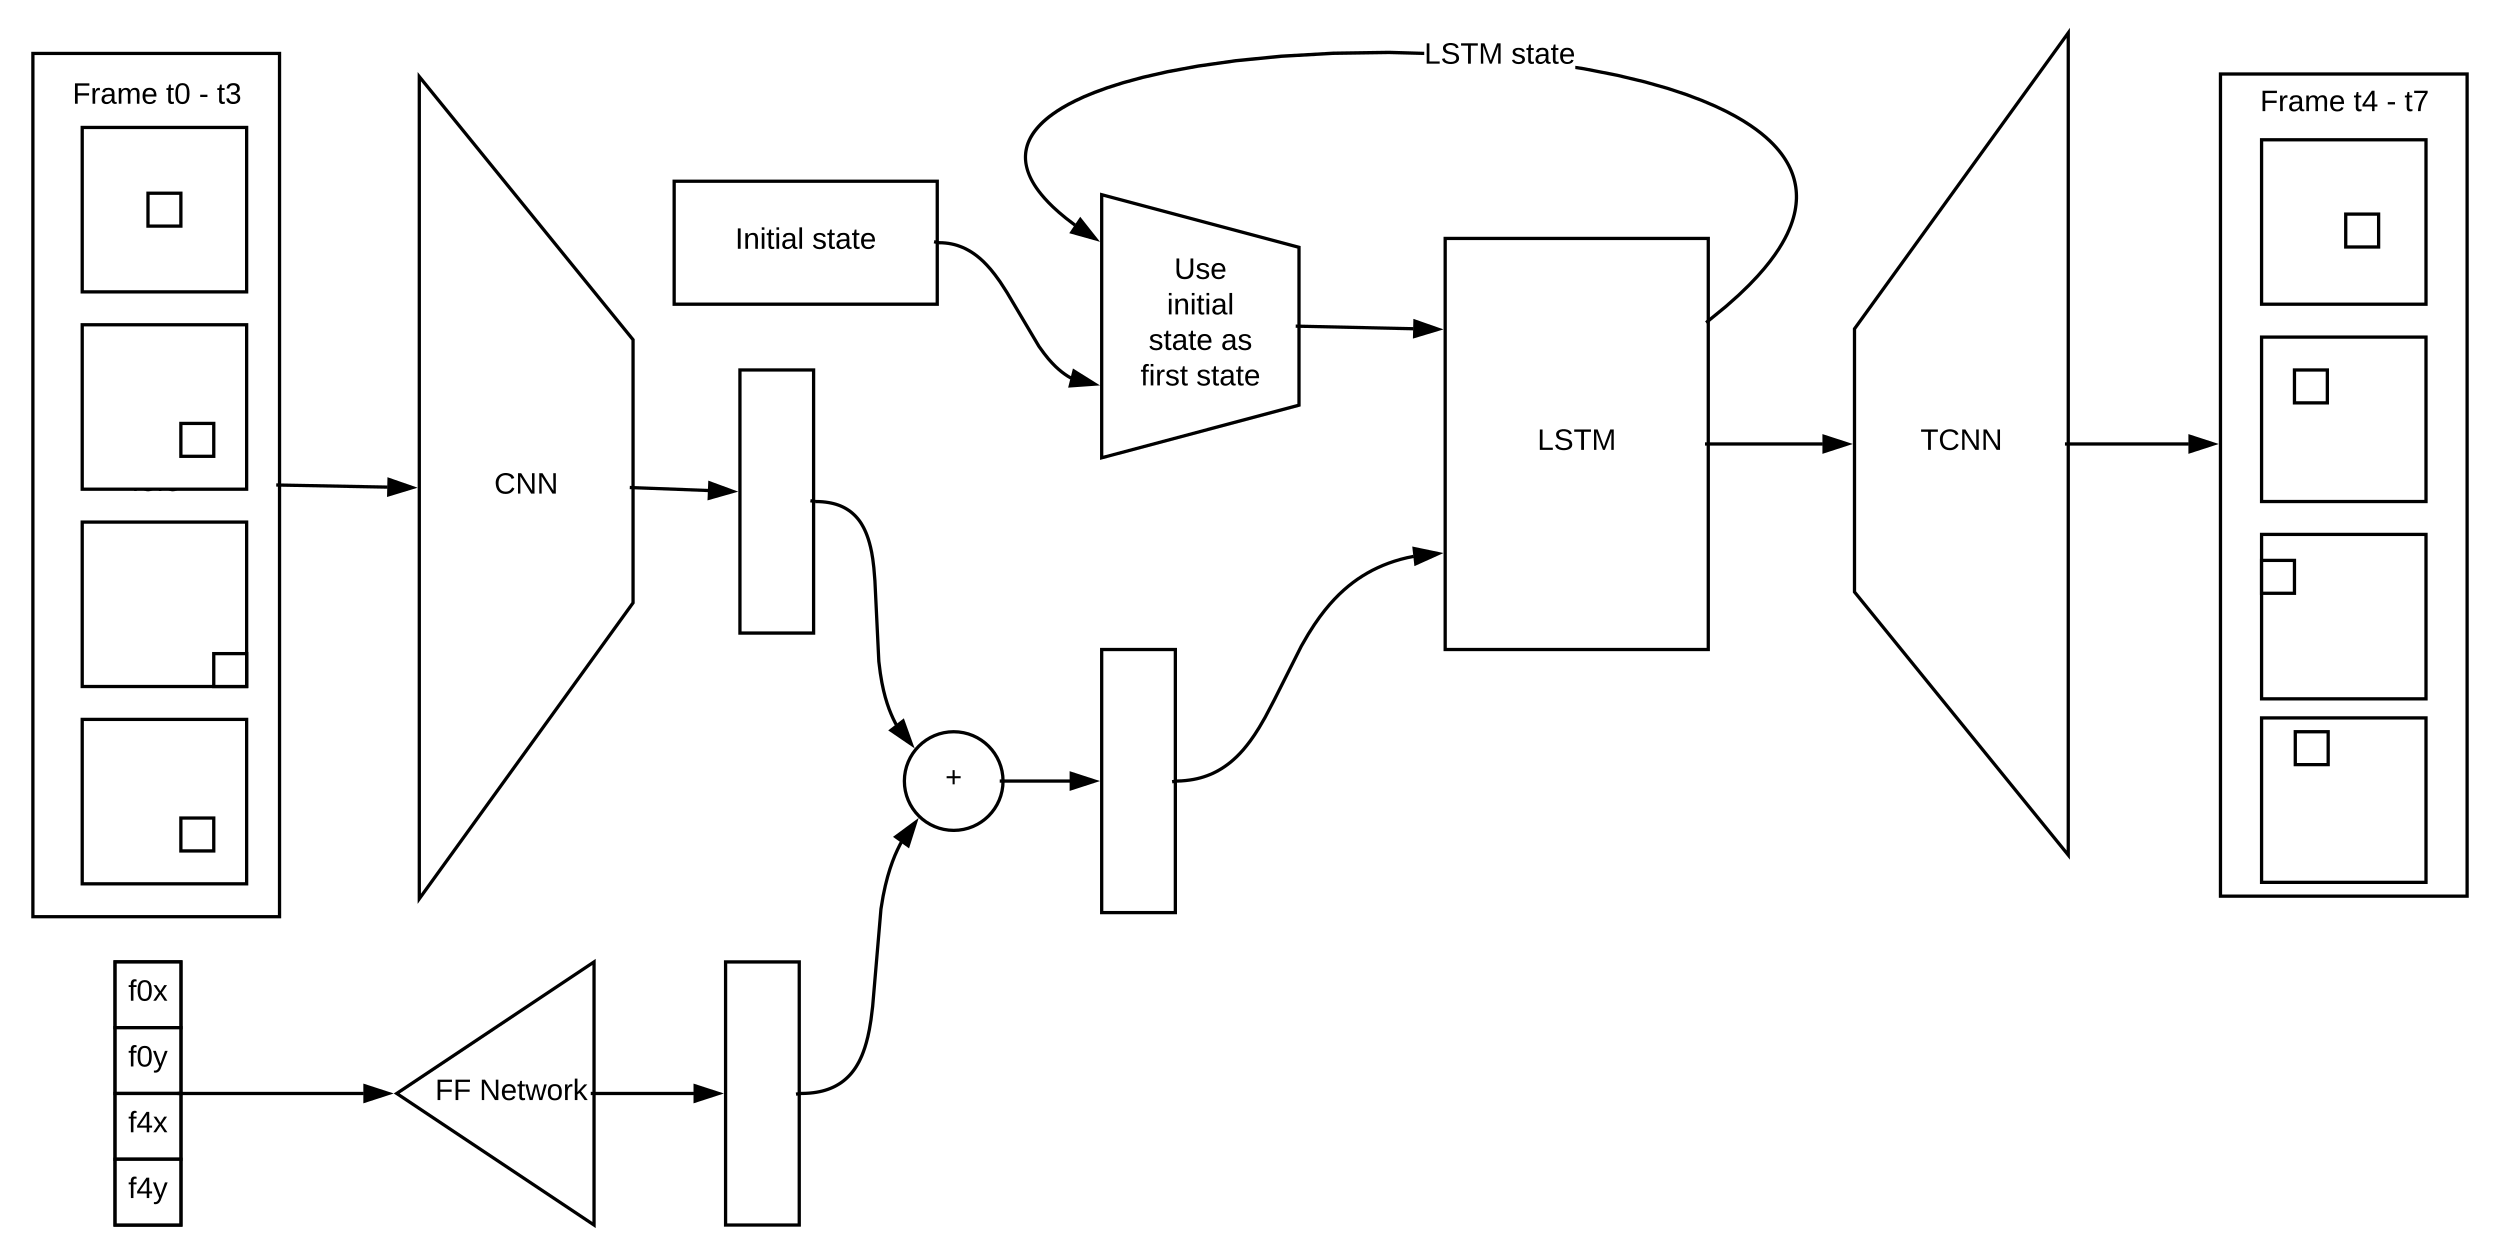 <svg xmlns="http://www.w3.org/2000/svg" xmlns:xlink="http://www.w3.org/1999/xlink" xmlns:lucid="lucid" width="1520.4" height="765"><g transform="translate(-175 -241.591)" lucid:page-tab-id="0_0"><path d="M245 826.6h40v160h-40zM195 274.1h150v525H195z" stroke="#000" stroke-width="2" fill="#fff"/><use xlink:href="#a" transform="matrix(1,0,0,1,200,279.091) translate(55 261.1)"/><path d="M225 319.1h100v100H225z" stroke="#000" stroke-width="2" fill="#fff"/><path d="M265 359.1h20v20h-20zM225 439.1h100v100H225z" stroke="#000" stroke-width="2" fill="#fff"/><path d="M285 499.1h20v20h-20zM225 559.1h100v100H225z" stroke="#000" stroke-width="2" fill="#fff"/><path d="M305 639.1h20v20h-20zM225 679.1h100v100H225z" stroke="#000" stroke-width="2" fill="#fff"/><path d="M285 739.1h20v20h-20zM536.27 826.6v160l-120-80zM245 826.6h40v40h-40z" stroke="#000" stroke-width="2" fill="#fff"/><use xlink:href="#b" transform="matrix(1,0,0,1,250,831.591) translate(3 18.6)"/><path d="M245 866.6h40v40h-40z" stroke="#000" stroke-width="2" fill="#fff"/><use xlink:href="#c" transform="matrix(1,0,0,1,250,871.591) translate(3 18.6)"/><path d="M245 906.6h40v40h-40z" stroke="#000" stroke-width="2" fill="#fff"/><use xlink:href="#d" transform="matrix(1,0,0,1,250,911.591) translate(3 18.6)"/><path d="M245 946.6h40v40h-40z" stroke="#000" stroke-width="2" fill="#fff"/><use xlink:href="#e" transform="matrix(1,0,0,1,250,951.591) translate(3 18.6)"/><path d="M346 536.6l64.77 1.24M346 536.6l-3-.07" stroke="#000" stroke-width="2" fill="none"/><path d="M425.76 538.13l-14.35 4.36.2-9.28z" stroke="#000" stroke-width="2"/><path d="M286 906.6h110.23M286 906.6h-3" stroke="#000" stroke-width="2" fill="none"/><path d="M411.23 906.6l-14.26 4.63v-9.27z" stroke="#000" stroke-width="2"/><path d="M430 288.2l130 160v160l-130 180z" stroke="#000" stroke-width="2" fill="#fff"/><use xlink:href="#f" transform="matrix(1,0,0,1,429.999,288.191) translate(45.575 253.6)"/><path d="M625 466.6h44.8v160H625zM616.27 826.6h44.8v160h-44.8zM785 716.6c0 16.56-13.43 30-30 30s-30-13.44-30-30c0-16.58 13.43-30 30-30s30 13.42 30 30z" stroke="#000" stroke-width="2" fill="#fff"/><use xlink:href="#g" transform="matrix(1,0,0,1,730,691.591) translate(19.815 28.556)"/><path d="M561 538.2l44.78 1.7M561 538.2l-3-.12" stroke="#000" stroke-width="2" fill="none"/><path d="M620.77 540.47l-14.44 4.1.36-9.28z" stroke="#000" stroke-width="2"/><path d="M537.27 906.6h59.77M537.27 906.6h-3" stroke="#000" stroke-width="2" fill="none"/><path d="M612.04 906.6l-14.27 4.63v-9.27z" stroke="#000" stroke-width="2"/><path d="M662.08 906.6l2.76-.07 2.48-.15 2.25-.24 2.05-.3 1.9-.36 1.73-.4 1.62-.46 1.52-.5 1.4-.52 1.36-.57 1.28-.6 1.2-.63 1.17-.68 1.13-.7 1.08-.75 1.05-.8 1-.83 1-.9.96-.93.95-1 .93-1.07.9-1.15.92-1.25.9-1.35.88-1.47.9-1.6.88-1.8.9-2 .88-2.26.9-2.58.9-3 .93-3.6.93-4.4.96-5.73 1.03-8.27 5.06-59.3 1.32-7.87 1.36-6.4 1.4-5.45 1.43-4.75 1.47-4.23 1.5-3.82 1.56-3.48 1.58-3.2.76-1.38M662.08 906.6l-2.98.4" stroke="#000" stroke-width="2" fill="none"/><path d="M731.84 741.63l-4.53 14.3-7.53-5.4z" stroke="#000" stroke-width="2"/><path d="M670.8 546.6l2.35.04 2.1.13 1.9.2 1.74.26 1.58.3 1.46.34 1.37.38 1.28.42 1.2.44 1.12.48 1.06.5 1 .53.98.57.93.6.9.6.85.66.83.7.8.72.8.77.77.83.76.87.75.94.73 1 .73 1.1.7 1.2.72 1.3.7 1.42.7 1.58.7 1.78.7 2 .7 2.32.7 2.7.7 3.25.67 4.04.65 5.3.65 7.96 2.38 49 .9 7.13.96 5.73 1.02 4.82 1.07 4.18 1.12 3.7 1.15 3.32 1.2 3 1.22 2.77 1.26 2.55.77 1.4M670.8 546.6l-2.96-.5" stroke="#000" stroke-width="2" fill="none"/><path d="M729.28 694.2l-12.4-8.46 7.33-5.67z" stroke="#000" stroke-width="2"/><path d="M845 636.6h44.8v160H845z" stroke="#000" stroke-width="2" fill="#fff"/><path d="M786 716.6h39.76M786 716.6h-3" stroke="#000" stroke-width="2" fill="none"/><path d="M840.76 716.6l-14.26 4.63v-9.27z" stroke="#000" stroke-width="2"/><path d="M1053.9 386.6h160v250h-160z" stroke="#000" stroke-width="2" fill="#fff"/><use xlink:href="#h" transform="matrix(1,0,0,1,1058.915,391.591) translate(51.05 123.6)"/><path d="M890.8 716.6l2.74-.1 2.57-.22 2.42-.3 2.3-.37 2.17-.45 2.07-.52 2-.6 1.95-.67 1.9-.74 1.84-.8 1.8-.9 1.8-.98 1.77-1.06 1.77-1.17 1.77-1.27 1.8-1.4 1.8-1.56 1.87-1.73 1.92-1.95 2-2.2 2.1-2.55 2.28-2.97 2.5-3.57 2.86-4.48 3.55-6.1 5.6-10.67 16.44-32.68 4.28-7.38 3.64-5.7 3.3-4.72 3.1-4.05 2.97-3.57 2.88-3.18 2.83-2.88 2.83-2.63 2.8-2.4 2.84-2.23 2.86-2.07 2.9-1.9 3-1.8 3.04-1.66 3.16-1.54 3.27-1.45 3.4-1.32 3.58-1.23 3.76-1.12 3.98-1 3.98-.83M890.8 716.6l-2.97.42" stroke="#000" stroke-width="2" fill="none"/><path d="M1049.7 578.27l-13.68 6.16-1-9.22z" stroke="#000" stroke-width="2"/><path d="M845 520V360l120 32v96zM585 351.8h160v74.8H585z" stroke="#000" stroke-width="2" fill="#fff"/><use xlink:href="#i" transform="matrix(1,0,0,1,590,356.791) translate(32.075 36.1)"/><use xlink:href="#j" transform="matrix(1,0,0,1,590,356.791) translate(78.925 36.1)"/><path d="M746 389.2l2.06.04 1.96.15 1.88.23 1.8.33 1.76.4 1.72.5 1.7.6 1.67.66 1.68.78 1.68.9 1.72 1 1.74 1.16 1.8 1.33 1.86 1.53 1.98 1.8 2.1 2.15 2.33 2.6 2.6 3.25 3.13 4.3 4.23 6.55 19.44 32.77 3.12 4.3 2.6 3.27 2.33 2.6 2.1 2.14 1.98 1.8 1.87 1.54 1.8 1.33 1.73 1.16 1.7 1 .42.22M746 389.2l-2.94-.6" stroke="#000" stroke-width="2" fill="none"/><path d="M840.86 475.2l-14.96 1.05 2.25-9z" stroke="#000" stroke-width="2"/><path d="M1138.54 282.43l20.27 3.97 16.78 4.02 13.85 3.94 11.46 3.8 9.52 3.6 7.98 3.4 6.72 3.2 5.72 3.02 4.88 2.85 4.2 2.7 3.64 2.56 3.17 2.42 2.77 2.32 2.44 2.2 2.15 2.14 1.9 2.05 1.7 2 1.5 1.9 1.33 1.88 1.2 1.83 1.07 1.8.95 1.74.85 1.73.75 1.7.66 1.7.58 1.7.5 1.67.42 1.68.35 1.68.28 1.7.2 1.72.14 1.74.07 1.75v1.8l-.1 1.85-.17 1.9-.26 1.95-.34 2.02-.46 2.1-.58 2.18-.7 2.28-.85 2.4-1.03 2.55-1.2 2.7-1.46 2.87-1.72 3.08-2.04 3.32-2.43 3.6-2.9 3.95-3.5 4.34-4.2 4.8-5.12 5.4-6.3 6.08-7.8 6.95-9.82 8.02-1.27-1.56 9.78-8 7.75-6.88 6.23-6.03 5.06-5.32 4.15-4.74 3.43-4.28 2.85-3.87 2.4-3.53 1.98-3.25 1.68-3 1.42-2.8 1.18-2.63 1-2.47.82-2.32.68-2.2.55-2.1.44-2.02.33-1.94.25-1.86.16-1.82.1-1.76v-1.7l-.06-1.7-.13-1.65-.2-1.64-.27-1.6-.33-1.6-.4-1.6-.47-1.6-.55-1.6-.63-1.63-.72-1.63-.8-1.65-.92-1.7-1.02-1.7-1.15-1.76-1.3-1.8-1.46-1.86-1.64-1.9-1.85-2-2.1-2.07-2.37-2.16-2.7-2.26-3.1-2.38-3.58-2.5-4.13-2.66-4.8-2.8-5.64-3-6.66-3.17-7.9-3.37-9.45-3.56-11.38-3.77-13.76-3.9-16.7-4-20.18-3.97-5.14-.8v-2zm-97.38-9.36v2l-21.44-.56-33.94.52-31.5 1.8-27.47 2.7-22.9 3.25-18.62 3.43-14.94 3.4-11.96 3.26-9.6 3.05-7.77 2.85-6.32 2.6-5.2 2.42-4.34 2.23-3.6 2.06-3.06 1.9-2.6 1.8-2.22 1.65-1.9 1.57-1.66 1.47-1.43 1.4-1.25 1.3-1.1 1.27-.97 1.2-.85 1.16-.75 1.12-.66 1.08-.6 1.04-.5 1.02-.46 1-.4.98-.33.96-.3.96-.24.94-.2.94-.17.94-.13.95-.08.93-.06.96v.96l.03.98.08 1 .12 1.04.18 1.06.22 1.1.3 1.12.33 1.18.43 1.23.5 1.3.6 1.35.7 1.44.83 1.53.98 1.63 1.16 1.76 1.37 1.9 1.63 2.07 1.94 2.27 2.32 2.5 2.82 2.8 3.43 3.1 4.24 3.55 5.27 4.03.3.2-1.14 1.64-.33-.23-5.34-4.1-4.3-3.58-3.5-3.18-2.87-2.84-2.4-2.57-1.98-2.33-1.68-2.14-1.42-1.97-1.2-1.84-1.02-1.72-.88-1.6-.74-1.52-.62-1.44-.53-1.36-.45-1.3-.37-1.27-.3-1.22-.25-1.18-.2-1.14-.12-1.1-.1-1.1-.03-1.07v-1.06l.06-1.04.08-1.03.14-1.03.18-1.02.22-1.03.27-1.03.3-1.04.38-1.04.42-1.07.5-1.07.54-1.1.62-1.1.7-1.16.8-1.2.9-1.2 1.02-1.28 1.16-1.32 1.3-1.38 1.5-1.45 1.72-1.52 1.97-1.62 2.3-1.7 2.65-1.83 3.12-1.96 3.7-2.1 4.4-2.26 5.27-2.45 6.4-2.65 7.86-2.86 9.7-3.08 12.02-3.28 15.02-3.42 18.7-3.45 23-3.26 27.56-2.72 31.58-1.8 34.04-.52zM1215.56 436.7l-2.3 1.9-1.3-1.54 2.33-1.9z"/><path d="M841.3 386.87l-14.43-4.05 5.14-7.72z"/><path d="M844 388.67l-18.73-5.26 6.67-10zm-15.54-6.44l10.15 2.85-6.52-8.28z"/><use xlink:href="#k" transform="matrix(1,0,0,1,1041.156,265.931) translate(0 14.4)"/><use xlink:href="#j" transform="matrix(1,0,0,1,1041.156,265.931) translate(52.9 14.4)"/><path d="M966 440l68.68 1.52M966 440l-3-.07" stroke="#000" stroke-width="2" fill="none"/><path d="M1049.68 441.85l-14.37 4.32.22-9.27z" stroke="#000" stroke-width="2"/><path d="M1525.4 286.6h150v500h-150z" stroke="#000" stroke-width="2" fill="#fff"/><path d="M1550.4 446.6h100v100h-100z" stroke="#000" stroke-width="2" fill="#fff"/><path d="M1570.4 466.6h20v20h-20zM1550.4 326.6h100v100h-100z" stroke="#000" stroke-width="2" fill="#fff"/><path d="M1601.58 371.8h20v20h-20zM1550.4 566.6h100v100h-100z" stroke="#000" stroke-width="2" fill="#fff"/><path d="M1550.4 582.4h20v20h-20zM1550.4 678.2h100v100h-100z" stroke="#000" stroke-width="2" fill="#fff"/><path d="M1570.9 686.6h20v20h-20zM1432.83 761.6l-130-160V441.58l130-180z" stroke="#000" stroke-width="2" fill="#fff"/><use xlink:href="#l" transform="matrix(-1,1.2246467991473532e-16,-1.2246467991473532e-16,-1,1432.83,761.591) translate(65 242.8)"/><use xlink:href="#m" transform="matrix(-1,1.2246467991473532e-16,-1.2246467991473532e-16,-1,1432.83,761.591) translate(65 264.4)"/><path d="M1214.92 511.6h68.67M1214.92 511.6h-3" stroke="#000" stroke-width="2" fill="none"/><path d="M1298.6 511.6l-14.27 4.63v-9.27z" stroke="#000" stroke-width="2"/><path d="M1433.83 511.6h72.33M1433.83 511.6h-3" stroke="#000" stroke-width="2" fill="none"/><path d="M1521.16 511.6l-14.26 4.63v-9.27z" stroke="#000" stroke-width="2"/><path d="M1247.83 481.6h240v60h-240z" stroke="#000" stroke-opacity="0" stroke-width="2" fill="#fff" fill-opacity="0"/><use xlink:href="#n" transform="matrix(1,0,0,1,1252.83,486.591) translate(90.1 28.6)"/><path d="M862.08 391.8h85.84v40h-85.84z" stroke="#000" stroke-opacity="0" stroke-width="2" fill="#fff" fill-opacity="0"/><use xlink:href="#o" transform="matrix(1,0,0,1,867.076,396.791) translate(22.025 14.4)"/><use xlink:href="#p" transform="matrix(1,0,0,1,867.076,396.791) translate(17.6 36)"/><use xlink:href="#q" transform="matrix(1,0,0,1,867.076,396.791) translate(6.5 57.6)"/><use xlink:href="#r" transform="matrix(1,0,0,1,867.076,396.791) translate(50.5 57.6)"/><use xlink:href="#s" transform="matrix(1,0,0,1,867.076,396.791) translate(1.55 79.2)"/><use xlink:href="#j" transform="matrix(1,0,0,1,867.076,396.791) translate(35.45 79.2)"/><path d="M210 274.1h120v53.2H210z" stroke="#000" stroke-opacity="0" stroke-width="2" fill="#fff" fill-opacity="0"/><g><use xlink:href="#t" transform="matrix(1,0,0,1,215,279.091) translate(4.1 25.6)"/><use xlink:href="#u" transform="matrix(1,0,0,1,215,279.091) translate(60.95 25.6)"/><use xlink:href="#v" transform="matrix(1,0,0,1,215,279.091) translate(80.95 25.6)"/><use xlink:href="#w" transform="matrix(1,0,0,1,215,279.091) translate(91.9 25.6)"/></g><path d="M1540.4 278.6h120v53.2h-120z" stroke="#000" stroke-opacity="0" stroke-width="2" fill="#fff" fill-opacity="0"/><g><use xlink:href="#t" transform="matrix(1,0,0,1,1545.4,283.591) translate(4.1 25.6)"/><use xlink:href="#x" transform="matrix(1,0,0,1,1545.4,283.591) translate(60.95 25.6)"/><use xlink:href="#v" transform="matrix(1,0,0,1,1545.4,283.591) translate(80.95 25.6)"/><use xlink:href="#y" transform="matrix(1,0,0,1,1545.4,283.591) translate(91.9 25.6)"/></g><path d="M430 880h111.93v53.2H430z" stroke="#000" stroke-opacity="0" stroke-width="2" fill="#fff" fill-opacity="0"/><g><use xlink:href="#z" transform="matrix(1,0,0,1,434.999,884.991) translate(4.625 25.6)"/><use xlink:href="#A" transform="matrix(1,0,0,1,434.999,884.991) translate(31.525 25.6)"/></g><defs><path d="M101-234c-31-9-42 10-38 44h38v23H63V0H32v-167H5v-23h27c-7-52 17-82 69-68v24" id="B"/><path d="M100-194c63 0 86 42 84 106H49c0 40 14 67 53 68 26 1 43-12 49-29l28 8c-11 28-37 45-77 45C44 4 14-33 15-96c1-61 26-98 85-98zm52 81c6-60-76-77-97-28-3 7-6 17-6 28h103" id="C"/><g id="a"><use transform="matrix(0.05,0,0,0.05,0,0)" xlink:href="#B"/><use transform="matrix(0.05,0,0,0.05,5,0)" xlink:href="#C"/><use transform="matrix(0.05,0,0,0.05,15,0)" xlink:href="#B"/><use transform="matrix(0.05,0,0,0.05,20,0)" xlink:href="#C"/></g><path d="M101-251c68 0 85 55 85 127S166 4 100 4C33 4 14-52 14-124c0-73 17-127 87-127zm-1 229c47 0 54-49 54-102s-4-102-53-102c-51 0-55 48-55 102 0 53 5 102 54 102" id="D"/><path d="M141 0L90-78 38 0H4l68-98-65-92h35l48 74 47-74h35l-64 92 68 98h-35" id="E"/><g id="b"><use transform="matrix(0.05,0,0,0.05,0,0)" xlink:href="#B"/><use transform="matrix(0.05,0,0,0.05,5,0)" xlink:href="#D"/><use transform="matrix(0.05,0,0,0.05,15,0)" xlink:href="#E"/></g><path d="M179-190L93 31C79 59 56 82 12 73V49c39 6 53-20 64-50L1-190h34L92-34l54-156h33" id="F"/><g id="c"><use transform="matrix(0.05,0,0,0.05,0,0)" xlink:href="#B"/><use transform="matrix(0.05,0,0,0.05,5,0)" xlink:href="#D"/><use transform="matrix(0.05,0,0,0.05,15,0)" xlink:href="#F"/></g><path d="M155-56V0h-30v-56H8v-25l114-167h33v167h35v25h-35zm-30-156c-27 46-58 90-88 131h88v-131" id="G"/><g id="d"><use transform="matrix(0.05,0,0,0.05,0,0)" xlink:href="#B"/><use transform="matrix(0.05,0,0,0.05,5,0)" xlink:href="#G"/><use transform="matrix(0.05,0,0,0.05,15,0)" xlink:href="#E"/></g><g id="e"><use transform="matrix(0.05,0,0,0.05,0,0)" xlink:href="#B"/><use transform="matrix(0.05,0,0,0.05,5,0)" xlink:href="#G"/><use transform="matrix(0.05,0,0,0.05,15,0)" xlink:href="#F"/></g><path d="M212-179c-10-28-35-45-73-45-59 0-87 40-87 99 0 60 29 101 89 101 43 0 62-24 78-52l27 14C228-24 195 4 139 4 59 4 22-46 18-125c-6-104 99-153 187-111 19 9 31 26 39 46" id="H"/><path d="M190 0L58-211 59 0H30v-248h39L202-35l-2-213h31V0h-41" id="I"/><g id="f"><use transform="matrix(0.05,0,0,0.05,0,0)" xlink:href="#H"/><use transform="matrix(0.05,0,0,0.05,12.95,0)" xlink:href="#I"/><use transform="matrix(0.05,0,0,0.05,25.9,0)" xlink:href="#I"/></g><path d="M118-107v75H92v-75H18v-26h74v-75h26v75h74v26h-74" id="J"/><use transform="matrix(0.049,0,0,0.049,0,0)" xlink:href="#J" id="g"/><path d="M30 0v-248h33v221h125V0H30" id="K"/><path d="M185-189c-5-48-123-54-124 2 14 75 158 14 163 119 3 78-121 87-175 55-17-10-28-26-33-46l33-7c5 56 141 63 141-1 0-78-155-14-162-118-5-82 145-84 179-34 5 7 8 16 11 25" id="L"/><path d="M127-220V0H93v-220H8v-28h204v28h-85" id="M"/><path d="M240 0l2-218c-23 76-54 145-80 218h-23L58-218 59 0H30v-248h44l77 211c21-75 51-140 76-211h43V0h-30" id="N"/><g id="h"><use transform="matrix(0.05,0,0,0.05,0,0)" xlink:href="#K"/><use transform="matrix(0.05,0,0,0.05,10,0)" xlink:href="#L"/><use transform="matrix(0.05,0,0,0.05,22,0)" xlink:href="#M"/><use transform="matrix(0.05,0,0,0.05,32.95,0)" xlink:href="#N"/></g><path d="M33 0v-248h34V0H33" id="O"/><path d="M117-194c89-4 53 116 60 194h-32v-121c0-31-8-49-39-48C34-167 62-67 57 0H25l-1-190h30c1 10-1 24 2 32 11-22 29-35 61-36" id="P"/><path d="M24-231v-30h32v30H24zM24 0v-190h32V0H24" id="Q"/><path d="M59-47c-2 24 18 29 38 22v24C64 9 27 4 27-40v-127H5v-23h24l9-43h21v43h35v23H59v120" id="R"/><path d="M141-36C126-15 110 5 73 4 37 3 15-17 15-53c-1-64 63-63 125-63 3-35-9-54-41-54-24 1-41 7-42 31l-33-3c5-37 33-52 76-52 45 0 72 20 72 64v82c-1 20 7 32 28 27v20c-31 9-61-2-59-35zM48-53c0 20 12 33 32 33 41-3 63-29 60-74-43 2-92-5-92 41" id="S"/><path d="M24 0v-261h32V0H24" id="T"/><g id="i"><use transform="matrix(0.05,0,0,0.05,0,0)" xlink:href="#O"/><use transform="matrix(0.05,0,0,0.05,5,0)" xlink:href="#P"/><use transform="matrix(0.05,0,0,0.05,15,0)" xlink:href="#Q"/><use transform="matrix(0.05,0,0,0.05,18.95,0)" xlink:href="#R"/><use transform="matrix(0.05,0,0,0.05,23.95,0)" xlink:href="#Q"/><use transform="matrix(0.05,0,0,0.05,27.9,0)" xlink:href="#S"/><use transform="matrix(0.05,0,0,0.05,37.9,0)" xlink:href="#T"/></g><path d="M135-143c-3-34-86-38-87 0 15 53 115 12 119 90S17 21 10-45l28-5c4 36 97 45 98 0-10-56-113-15-118-90-4-57 82-63 122-42 12 7 21 19 24 35" id="U"/><g id="j"><use transform="matrix(0.05,0,0,0.05,0,0)" xlink:href="#U"/><use transform="matrix(0.05,0,0,0.05,9,0)" xlink:href="#R"/><use transform="matrix(0.05,0,0,0.05,14,0)" xlink:href="#S"/><use transform="matrix(0.05,0,0,0.05,24,0)" xlink:href="#R"/><use transform="matrix(0.05,0,0,0.05,29,0)" xlink:href="#C"/></g><g id="k"><use transform="matrix(0.05,0,0,0.05,0,0)" xlink:href="#K"/><use transform="matrix(0.05,0,0,0.05,10,0)" xlink:href="#L"/><use transform="matrix(0.05,0,0,0.05,22,0)" xlink:href="#M"/><use transform="matrix(0.05,0,0,0.05,32.95,0)" xlink:href="#N"/></g><g id="n"><use transform="matrix(0.05,0,0,0.05,0,0)" xlink:href="#M"/><use transform="matrix(0.05,0,0,0.05,10.95,0)" xlink:href="#H"/><use transform="matrix(0.05,0,0,0.05,23.9,0)" xlink:href="#I"/><use transform="matrix(0.05,0,0,0.05,36.85,0)" xlink:href="#I"/></g><path d="M232-93c-1 65-40 97-104 97C67 4 28-28 28-90v-158h33c8 89-33 224 67 224 102 0 64-133 71-224h33v155" id="V"/><g id="o"><use transform="matrix(0.05,0,0,0.05,0,0)" xlink:href="#V"/><use transform="matrix(0.05,0,0,0.05,12.95,0)" xlink:href="#U"/><use transform="matrix(0.05,0,0,0.05,21.95,0)" xlink:href="#C"/></g><g id="p"><use transform="matrix(0.05,0,0,0.05,0,0)" xlink:href="#Q"/><use transform="matrix(0.05,0,0,0.05,3.95,0)" xlink:href="#P"/><use transform="matrix(0.05,0,0,0.05,13.95,0)" xlink:href="#Q"/><use transform="matrix(0.05,0,0,0.05,17.9,0)" xlink:href="#R"/><use transform="matrix(0.05,0,0,0.05,22.9,0)" xlink:href="#Q"/><use transform="matrix(0.05,0,0,0.05,26.85,0)" xlink:href="#S"/><use transform="matrix(0.05,0,0,0.05,36.85,0)" xlink:href="#T"/></g><g id="q"><use transform="matrix(0.05,0,0,0.05,0,0)" xlink:href="#U"/><use transform="matrix(0.05,0,0,0.05,9,0)" xlink:href="#R"/><use transform="matrix(0.05,0,0,0.05,14,0)" xlink:href="#S"/><use transform="matrix(0.05,0,0,0.05,24,0)" xlink:href="#R"/><use transform="matrix(0.05,0,0,0.05,29,0)" xlink:href="#C"/></g><g id="r"><use transform="matrix(0.05,0,0,0.05,0,0)" xlink:href="#S"/><use transform="matrix(0.05,0,0,0.05,10,0)" xlink:href="#U"/></g><path d="M114-163C36-179 61-72 57 0H25l-1-190h30c1 12-1 29 2 39 6-27 23-49 58-41v29" id="W"/><g id="s"><use transform="matrix(0.05,0,0,0.05,0,0)" xlink:href="#B"/><use transform="matrix(0.05,0,0,0.05,5,0)" xlink:href="#Q"/><use transform="matrix(0.05,0,0,0.05,8.95,0)" xlink:href="#W"/><use transform="matrix(0.05,0,0,0.05,14.9,0)" xlink:href="#U"/><use transform="matrix(0.05,0,0,0.05,23.9,0)" xlink:href="#R"/></g><path d="M63-220v92h138v28H63V0H30v-248h175v28H63" id="X"/><path d="M210-169c-67 3-38 105-44 169h-31v-121c0-29-5-50-35-48C34-165 62-65 56 0H25l-1-190h30c1 10-1 24 2 32 10-44 99-50 107 0 11-21 27-35 58-36 85-2 47 119 55 194h-31v-121c0-29-5-49-35-48" id="Y"/><g id="t"><use transform="matrix(0.05,0,0,0.05,0,0)" xlink:href="#X"/><use transform="matrix(0.05,0,0,0.05,10.95,0)" xlink:href="#W"/><use transform="matrix(0.05,0,0,0.05,16.9,0)" xlink:href="#S"/><use transform="matrix(0.05,0,0,0.05,26.9,0)" xlink:href="#Y"/><use transform="matrix(0.05,0,0,0.05,41.85,0)" xlink:href="#C"/></g><g id="u"><use transform="matrix(0.05,0,0,0.05,0,0)" xlink:href="#R"/><use transform="matrix(0.05,0,0,0.05,5,0)" xlink:href="#D"/></g><path d="M16-82v-28h88v28H16" id="Z"/><use transform="matrix(0.05,0,0,0.05,0,0)" xlink:href="#Z" id="v"/><path d="M126-127c33 6 58 20 58 59 0 88-139 92-164 29-3-8-5-16-6-25l32-3c6 27 21 44 54 44 32 0 52-15 52-46 0-38-36-46-79-43v-28c39 1 72-4 72-42 0-27-17-43-46-43-28 0-47 15-49 41l-32-3c6-42 35-63 81-64 48-1 79 21 79 65 0 36-21 52-52 59" id="aa"/><g id="w"><use transform="matrix(0.05,0,0,0.05,0,0)" xlink:href="#R"/><use transform="matrix(0.05,0,0,0.05,5,0)" xlink:href="#aa"/></g><g id="x"><use transform="matrix(0.05,0,0,0.05,0,0)" xlink:href="#R"/><use transform="matrix(0.05,0,0,0.05,5,0)" xlink:href="#G"/></g><path d="M64 0c3-98 48-159 88-221H18v-27h164v26C143-157 98-101 97 0H64" id="ab"/><g id="y"><use transform="matrix(0.05,0,0,0.05,0,0)" xlink:href="#R"/><use transform="matrix(0.05,0,0,0.05,5,0)" xlink:href="#ab"/></g><g id="z"><use transform="matrix(0.05,0,0,0.05,0,0)" xlink:href="#X"/><use transform="matrix(0.05,0,0,0.05,10.95,0)" xlink:href="#X"/></g><path d="M206 0h-36l-40-164L89 0H53L-1-190h32L70-26l43-164h34l41 164 42-164h31" id="ac"/><path d="M100-194c62-1 85 37 85 99 1 63-27 99-86 99S16-35 15-95c0-66 28-99 85-99zM99-20c44 1 53-31 53-75 0-43-8-75-51-75s-53 32-53 75 10 74 51 75" id="ad"/><path d="M143 0L79-87 56-68V0H24v-261h32v163l83-92h37l-77 82L181 0h-38" id="ae"/><g id="A"><use transform="matrix(0.05,0,0,0.05,0,0)" xlink:href="#I"/><use transform="matrix(0.05,0,0,0.05,12.95,0)" xlink:href="#C"/><use transform="matrix(0.05,0,0,0.05,22.95,0)" xlink:href="#R"/><use transform="matrix(0.05,0,0,0.05,27.95,0)" xlink:href="#ac"/><use transform="matrix(0.05,0,0,0.05,40.9,0)" xlink:href="#ad"/><use transform="matrix(0.05,0,0,0.05,50.9,0)" xlink:href="#W"/><use transform="matrix(0.05,0,0,0.05,56.85,0)" xlink:href="#ae"/></g></defs></g></svg>